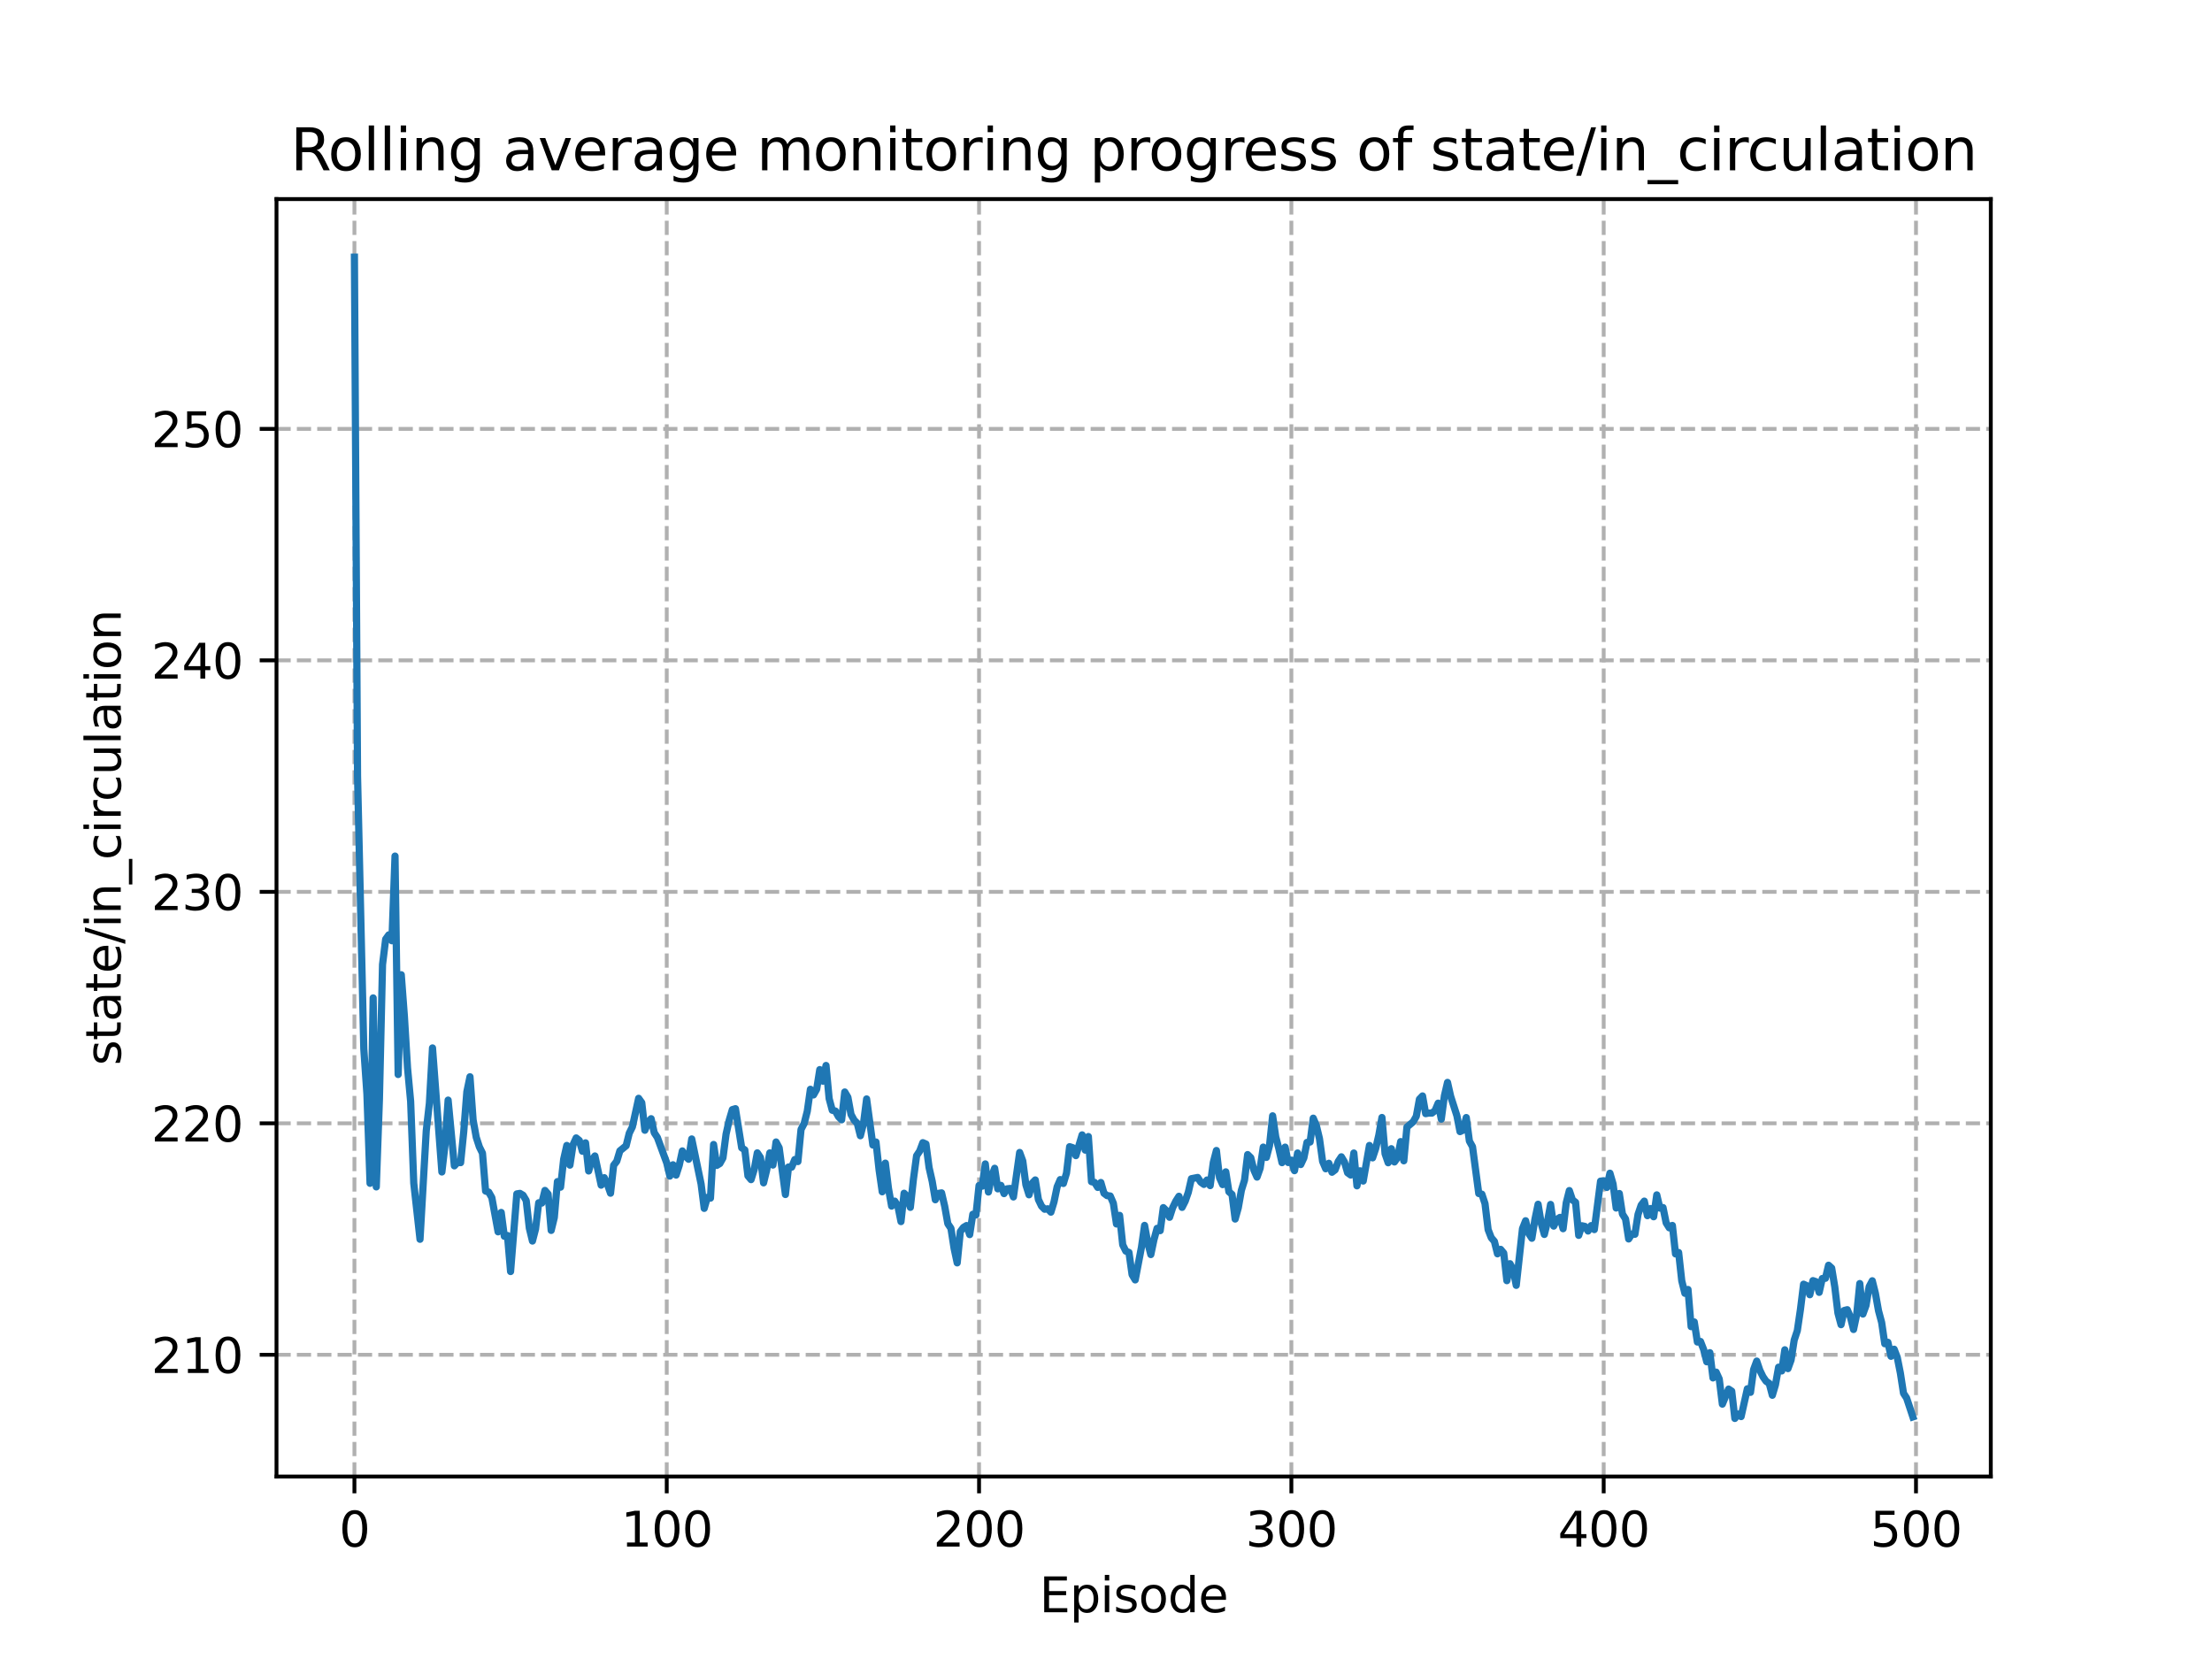 <?xml version="1.0" encoding="utf-8" standalone="no"?>
<!DOCTYPE svg PUBLIC "-//W3C//DTD SVG 1.1//EN"
  "http://www.w3.org/Graphics/SVG/1.1/DTD/svg11.dtd">
<svg xmlns:xlink="http://www.w3.org/1999/xlink" width="460.8pt" height="345.6pt" viewBox="0 0 460.8 345.6" xmlns="http://www.w3.org/2000/svg" version="1.1">
 <defs>
  <style type="text/css">*{stroke-linejoin: round; stroke-linecap: butt}</style>
 </defs>
 <g id="figure_1">
  <g id="patch_1">
   <path d="M 0 345.6 
L 460.8 345.6 
L 460.8 0 
L 0 0 
L 0 345.6 
z
" style="fill: none"/>
  </g>
  <g id="axes_1">
   <g id="patch_2">
    <path d="M 57.6 307.584 
L 414.72 307.584 
L 414.72 41.472 
L 57.6 41.472 
L 57.6 307.584 
z
" style="fill: none"/>
   </g>
   <g id="matplotlib.axis_1">
    <g id="xtick_1">
     <g id="line2d_1">
      <path d="M 73.833 307.584 
L 73.833 41.472 
" clip-path="url(#p9c04d3ddc4)" style="fill: none; stroke-dasharray: 2.96,1.28; stroke-dashoffset: 0; stroke: #b0b0b0; stroke-width: 0.8"/>
     </g>
     <g id="line2d_2">
      <defs>
       <path id="m096f7314a6" d="M 0 0 
L 0 3.5 
" style="stroke: #000000; stroke-width: 0.8"/>
      </defs>
      <g>
       <use xlink:href="#m096f7314a6" x="73.833" y="307.584" style="stroke: #000000; stroke-width: 0.8"/>
      </g>
     </g>
     <g id="text_1">
      <!-- 0 -->
      <g transform="translate(70.651 322.182)scale(0.1 -0.1)">
       <defs>
        <path id="DejaVuSans-30" d="M 2034 4250 
Q 1547 4250 1301 3770 
Q 1056 3291 1056 2328 
Q 1056 1369 1301 889 
Q 1547 409 2034 409 
Q 2525 409 2770 889 
Q 3016 1369 3016 2328 
Q 3016 3291 2770 3770 
Q 2525 4250 2034 4250 
z
M 2034 4750 
Q 2819 4750 3233 4129 
Q 3647 3509 3647 2328 
Q 3647 1150 3233 529 
Q 2819 -91 2034 -91 
Q 1250 -91 836 529 
Q 422 1150 422 2328 
Q 422 3509 836 4129 
Q 1250 4750 2034 4750 
z
" transform="scale(0.016)"/>
       </defs>
       <use xlink:href="#DejaVuSans-30"/>
      </g>
     </g>
    </g>
    <g id="xtick_2">
     <g id="line2d_3">
      <path d="M 138.894 307.584 
L 138.894 41.472 
" clip-path="url(#p9c04d3ddc4)" style="fill: none; stroke-dasharray: 2.96,1.28; stroke-dashoffset: 0; stroke: #b0b0b0; stroke-width: 0.8"/>
     </g>
     <g id="line2d_4">
      <g>
       <use xlink:href="#m096f7314a6" x="138.894" y="307.584" style="stroke: #000000; stroke-width: 0.8"/>
      </g>
     </g>
     <g id="text_2">
      <!-- 100 -->
      <g transform="translate(129.35 322.182)scale(0.1 -0.1)">
       <defs>
        <path id="DejaVuSans-31" d="M 794 531 
L 1825 531 
L 1825 4091 
L 703 3866 
L 703 4441 
L 1819 4666 
L 2450 4666 
L 2450 531 
L 3481 531 
L 3481 0 
L 794 0 
L 794 531 
z
" transform="scale(0.016)"/>
       </defs>
       <use xlink:href="#DejaVuSans-31"/>
       <use xlink:href="#DejaVuSans-30" x="63.623"/>
       <use xlink:href="#DejaVuSans-30" x="127.246"/>
      </g>
     </g>
    </g>
    <g id="xtick_3">
     <g id="line2d_5">
      <path d="M 203.955 307.584 
L 203.955 41.472 
" clip-path="url(#p9c04d3ddc4)" style="fill: none; stroke-dasharray: 2.96,1.28; stroke-dashoffset: 0; stroke: #b0b0b0; stroke-width: 0.8"/>
     </g>
     <g id="line2d_6">
      <g>
       <use xlink:href="#m096f7314a6" x="203.955" y="307.584" style="stroke: #000000; stroke-width: 0.8"/>
      </g>
     </g>
     <g id="text_3">
      <!-- 200 -->
      <g transform="translate(194.411 322.182)scale(0.1 -0.1)">
       <defs>
        <path id="DejaVuSans-32" d="M 1228 531 
L 3431 531 
L 3431 0 
L 469 0 
L 469 531 
Q 828 903 1448 1529 
Q 2069 2156 2228 2338 
Q 2531 2678 2651 2914 
Q 2772 3150 2772 3378 
Q 2772 3750 2511 3984 
Q 2250 4219 1831 4219 
Q 1534 4219 1204 4116 
Q 875 4013 500 3803 
L 500 4441 
Q 881 4594 1212 4672 
Q 1544 4750 1819 4750 
Q 2544 4750 2975 4387 
Q 3406 4025 3406 3419 
Q 3406 3131 3298 2873 
Q 3191 2616 2906 2266 
Q 2828 2175 2409 1742 
Q 1991 1309 1228 531 
z
" transform="scale(0.016)"/>
       </defs>
       <use xlink:href="#DejaVuSans-32"/>
       <use xlink:href="#DejaVuSans-30" x="63.623"/>
       <use xlink:href="#DejaVuSans-30" x="127.246"/>
      </g>
     </g>
    </g>
    <g id="xtick_4">
     <g id="line2d_7">
      <path d="M 269.016 307.584 
L 269.016 41.472 
" clip-path="url(#p9c04d3ddc4)" style="fill: none; stroke-dasharray: 2.96,1.28; stroke-dashoffset: 0; stroke: #b0b0b0; stroke-width: 0.8"/>
     </g>
     <g id="line2d_8">
      <g>
       <use xlink:href="#m096f7314a6" x="269.016" y="307.584" style="stroke: #000000; stroke-width: 0.8"/>
      </g>
     </g>
     <g id="text_4">
      <!-- 300 -->
      <g transform="translate(259.472 322.182)scale(0.1 -0.1)">
       <defs>
        <path id="DejaVuSans-33" d="M 2597 2516 
Q 3050 2419 3304 2112 
Q 3559 1806 3559 1356 
Q 3559 666 3084 287 
Q 2609 -91 1734 -91 
Q 1441 -91 1130 -33 
Q 819 25 488 141 
L 488 750 
Q 750 597 1062 519 
Q 1375 441 1716 441 
Q 2309 441 2620 675 
Q 2931 909 2931 1356 
Q 2931 1769 2642 2001 
Q 2353 2234 1838 2234 
L 1294 2234 
L 1294 2753 
L 1863 2753 
Q 2328 2753 2575 2939 
Q 2822 3125 2822 3475 
Q 2822 3834 2567 4026 
Q 2313 4219 1838 4219 
Q 1578 4219 1281 4162 
Q 984 4106 628 3988 
L 628 4550 
Q 988 4650 1302 4700 
Q 1616 4750 1894 4750 
Q 2613 4750 3031 4423 
Q 3450 4097 3450 3541 
Q 3450 3153 3228 2886 
Q 3006 2619 2597 2516 
z
" transform="scale(0.016)"/>
       </defs>
       <use xlink:href="#DejaVuSans-33"/>
       <use xlink:href="#DejaVuSans-30" x="63.623"/>
       <use xlink:href="#DejaVuSans-30" x="127.246"/>
      </g>
     </g>
    </g>
    <g id="xtick_5">
     <g id="line2d_9">
      <path d="M 334.077 307.584 
L 334.077 41.472 
" clip-path="url(#p9c04d3ddc4)" style="fill: none; stroke-dasharray: 2.96,1.28; stroke-dashoffset: 0; stroke: #b0b0b0; stroke-width: 0.8"/>
     </g>
     <g id="line2d_10">
      <g>
       <use xlink:href="#m096f7314a6" x="334.077" y="307.584" style="stroke: #000000; stroke-width: 0.8"/>
      </g>
     </g>
     <g id="text_5">
      <!-- 400 -->
      <g transform="translate(324.533 322.182)scale(0.1 -0.1)">
       <defs>
        <path id="DejaVuSans-34" d="M 2419 4116 
L 825 1625 
L 2419 1625 
L 2419 4116 
z
M 2253 4666 
L 3047 4666 
L 3047 1625 
L 3713 1625 
L 3713 1100 
L 3047 1100 
L 3047 0 
L 2419 0 
L 2419 1100 
L 313 1100 
L 313 1709 
L 2253 4666 
z
" transform="scale(0.016)"/>
       </defs>
       <use xlink:href="#DejaVuSans-34"/>
       <use xlink:href="#DejaVuSans-30" x="63.623"/>
       <use xlink:href="#DejaVuSans-30" x="127.246"/>
      </g>
     </g>
    </g>
    <g id="xtick_6">
     <g id="line2d_11">
      <path d="M 399.138 307.584 
L 399.138 41.472 
" clip-path="url(#p9c04d3ddc4)" style="fill: none; stroke-dasharray: 2.96,1.28; stroke-dashoffset: 0; stroke: #b0b0b0; stroke-width: 0.8"/>
     </g>
     <g id="line2d_12">
      <g>
       <use xlink:href="#m096f7314a6" x="399.138" y="307.584" style="stroke: #000000; stroke-width: 0.8"/>
      </g>
     </g>
     <g id="text_6">
      <!-- 500 -->
      <g transform="translate(389.594 322.182)scale(0.1 -0.1)">
       <defs>
        <path id="DejaVuSans-35" d="M 691 4666 
L 3169 4666 
L 3169 4134 
L 1269 4134 
L 1269 2991 
Q 1406 3038 1543 3061 
Q 1681 3084 1819 3084 
Q 2600 3084 3056 2656 
Q 3513 2228 3513 1497 
Q 3513 744 3044 326 
Q 2575 -91 1722 -91 
Q 1428 -91 1123 -41 
Q 819 9 494 109 
L 494 744 
Q 775 591 1075 516 
Q 1375 441 1709 441 
Q 2250 441 2565 725 
Q 2881 1009 2881 1497 
Q 2881 1984 2565 2268 
Q 2250 2553 1709 2553 
Q 1456 2553 1204 2497 
Q 953 2441 691 2322 
L 691 4666 
z
" transform="scale(0.016)"/>
       </defs>
       <use xlink:href="#DejaVuSans-35"/>
       <use xlink:href="#DejaVuSans-30" x="63.623"/>
       <use xlink:href="#DejaVuSans-30" x="127.246"/>
      </g>
     </g>
    </g>
    <g id="text_7">
     <!-- Episode -->
     <g transform="translate(216.523 335.861)scale(0.1 -0.1)">
      <defs>
       <path id="DejaVuSans-45" d="M 628 4666 
L 3578 4666 
L 3578 4134 
L 1259 4134 
L 1259 2753 
L 3481 2753 
L 3481 2222 
L 1259 2222 
L 1259 531 
L 3634 531 
L 3634 0 
L 628 0 
L 628 4666 
z
" transform="scale(0.016)"/>
       <path id="DejaVuSans-70" d="M 1159 525 
L 1159 -1331 
L 581 -1331 
L 581 3500 
L 1159 3500 
L 1159 2969 
Q 1341 3281 1617 3432 
Q 1894 3584 2278 3584 
Q 2916 3584 3314 3078 
Q 3713 2572 3713 1747 
Q 3713 922 3314 415 
Q 2916 -91 2278 -91 
Q 1894 -91 1617 61 
Q 1341 213 1159 525 
z
M 3116 1747 
Q 3116 2381 2855 2742 
Q 2594 3103 2138 3103 
Q 1681 3103 1420 2742 
Q 1159 2381 1159 1747 
Q 1159 1113 1420 752 
Q 1681 391 2138 391 
Q 2594 391 2855 752 
Q 3116 1113 3116 1747 
z
" transform="scale(0.016)"/>
       <path id="DejaVuSans-69" d="M 603 3500 
L 1178 3500 
L 1178 0 
L 603 0 
L 603 3500 
z
M 603 4863 
L 1178 4863 
L 1178 4134 
L 603 4134 
L 603 4863 
z
" transform="scale(0.016)"/>
       <path id="DejaVuSans-73" d="M 2834 3397 
L 2834 2853 
Q 2591 2978 2328 3040 
Q 2066 3103 1784 3103 
Q 1356 3103 1142 2972 
Q 928 2841 928 2578 
Q 928 2378 1081 2264 
Q 1234 2150 1697 2047 
L 1894 2003 
Q 2506 1872 2764 1633 
Q 3022 1394 3022 966 
Q 3022 478 2636 193 
Q 2250 -91 1575 -91 
Q 1294 -91 989 -36 
Q 684 19 347 128 
L 347 722 
Q 666 556 975 473 
Q 1284 391 1588 391 
Q 1994 391 2212 530 
Q 2431 669 2431 922 
Q 2431 1156 2273 1281 
Q 2116 1406 1581 1522 
L 1381 1569 
Q 847 1681 609 1914 
Q 372 2147 372 2553 
Q 372 3047 722 3315 
Q 1072 3584 1716 3584 
Q 2034 3584 2315 3537 
Q 2597 3491 2834 3397 
z
" transform="scale(0.016)"/>
       <path id="DejaVuSans-6f" d="M 1959 3097 
Q 1497 3097 1228 2736 
Q 959 2375 959 1747 
Q 959 1119 1226 758 
Q 1494 397 1959 397 
Q 2419 397 2687 759 
Q 2956 1122 2956 1747 
Q 2956 2369 2687 2733 
Q 2419 3097 1959 3097 
z
M 1959 3584 
Q 2709 3584 3137 3096 
Q 3566 2609 3566 1747 
Q 3566 888 3137 398 
Q 2709 -91 1959 -91 
Q 1206 -91 779 398 
Q 353 888 353 1747 
Q 353 2609 779 3096 
Q 1206 3584 1959 3584 
z
" transform="scale(0.016)"/>
       <path id="DejaVuSans-64" d="M 2906 2969 
L 2906 4863 
L 3481 4863 
L 3481 0 
L 2906 0 
L 2906 525 
Q 2725 213 2448 61 
Q 2172 -91 1784 -91 
Q 1150 -91 751 415 
Q 353 922 353 1747 
Q 353 2572 751 3078 
Q 1150 3584 1784 3584 
Q 2172 3584 2448 3432 
Q 2725 3281 2906 2969 
z
M 947 1747 
Q 947 1113 1208 752 
Q 1469 391 1925 391 
Q 2381 391 2643 752 
Q 2906 1113 2906 1747 
Q 2906 2381 2643 2742 
Q 2381 3103 1925 3103 
Q 1469 3103 1208 2742 
Q 947 2381 947 1747 
z
" transform="scale(0.016)"/>
       <path id="DejaVuSans-65" d="M 3597 1894 
L 3597 1613 
L 953 1613 
Q 991 1019 1311 708 
Q 1631 397 2203 397 
Q 2534 397 2845 478 
Q 3156 559 3463 722 
L 3463 178 
Q 3153 47 2828 -22 
Q 2503 -91 2169 -91 
Q 1331 -91 842 396 
Q 353 884 353 1716 
Q 353 2575 817 3079 
Q 1281 3584 2069 3584 
Q 2775 3584 3186 3129 
Q 3597 2675 3597 1894 
z
M 3022 2063 
Q 3016 2534 2758 2815 
Q 2500 3097 2075 3097 
Q 1594 3097 1305 2825 
Q 1016 2553 972 2059 
L 3022 2063 
z
" transform="scale(0.016)"/>
      </defs>
      <use xlink:href="#DejaVuSans-45"/>
      <use xlink:href="#DejaVuSans-70" x="63.184"/>
      <use xlink:href="#DejaVuSans-69" x="126.66"/>
      <use xlink:href="#DejaVuSans-73" x="154.443"/>
      <use xlink:href="#DejaVuSans-6f" x="206.543"/>
      <use xlink:href="#DejaVuSans-64" x="267.725"/>
      <use xlink:href="#DejaVuSans-65" x="331.201"/>
     </g>
    </g>
   </g>
   <g id="matplotlib.axis_2">
    <g id="ytick_1">
     <g id="line2d_13">
      <path d="M 57.6 282.222 
L 414.72 282.222 
" clip-path="url(#p9c04d3ddc4)" style="fill: none; stroke-dasharray: 2.96,1.28; stroke-dashoffset: 0; stroke: #b0b0b0; stroke-width: 0.8"/>
     </g>
     <g id="line2d_14">
      <defs>
       <path id="m570b09f082" d="M 0 0 
L -3.5 0 
" style="stroke: #000000; stroke-width: 0.8"/>
      </defs>
      <g>
       <use xlink:href="#m570b09f082" x="57.6" y="282.222" style="stroke: #000000; stroke-width: 0.8"/>
      </g>
     </g>
     <g id="text_8">
      <!-- 210 -->
      <g transform="translate(31.512 286.021)scale(0.1 -0.1)">
       <use xlink:href="#DejaVuSans-32"/>
       <use xlink:href="#DejaVuSans-31" x="63.623"/>
       <use xlink:href="#DejaVuSans-30" x="127.246"/>
      </g>
     </g>
    </g>
    <g id="ytick_2">
     <g id="line2d_15">
      <path d="M 57.6 234.003 
L 414.72 234.003 
" clip-path="url(#p9c04d3ddc4)" style="fill: none; stroke-dasharray: 2.96,1.28; stroke-dashoffset: 0; stroke: #b0b0b0; stroke-width: 0.8"/>
     </g>
     <g id="line2d_16">
      <g>
       <use xlink:href="#m570b09f082" x="57.6" y="234.003" style="stroke: #000000; stroke-width: 0.8"/>
      </g>
     </g>
     <g id="text_9">
      <!-- 220 -->
      <g transform="translate(31.512 237.802)scale(0.1 -0.1)">
       <use xlink:href="#DejaVuSans-32"/>
       <use xlink:href="#DejaVuSans-32" x="63.623"/>
       <use xlink:href="#DejaVuSans-30" x="127.246"/>
      </g>
     </g>
    </g>
    <g id="ytick_3">
     <g id="line2d_17">
      <path d="M 57.6 185.784 
L 414.72 185.784 
" clip-path="url(#p9c04d3ddc4)" style="fill: none; stroke-dasharray: 2.96,1.28; stroke-dashoffset: 0; stroke: #b0b0b0; stroke-width: 0.8"/>
     </g>
     <g id="line2d_18">
      <g>
       <use xlink:href="#m570b09f082" x="57.6" y="185.784" style="stroke: #000000; stroke-width: 0.8"/>
      </g>
     </g>
     <g id="text_10">
      <!-- 230 -->
      <g transform="translate(31.512 189.583)scale(0.1 -0.1)">
       <use xlink:href="#DejaVuSans-32"/>
       <use xlink:href="#DejaVuSans-33" x="63.623"/>
       <use xlink:href="#DejaVuSans-30" x="127.246"/>
      </g>
     </g>
    </g>
    <g id="ytick_4">
     <g id="line2d_19">
      <path d="M 57.6 137.565 
L 414.72 137.565 
" clip-path="url(#p9c04d3ddc4)" style="fill: none; stroke-dasharray: 2.96,1.28; stroke-dashoffset: 0; stroke: #b0b0b0; stroke-width: 0.8"/>
     </g>
     <g id="line2d_20">
      <g>
       <use xlink:href="#m570b09f082" x="57.6" y="137.565" style="stroke: #000000; stroke-width: 0.8"/>
      </g>
     </g>
     <g id="text_11">
      <!-- 240 -->
      <g transform="translate(31.512 141.364)scale(0.1 -0.1)">
       <use xlink:href="#DejaVuSans-32"/>
       <use xlink:href="#DejaVuSans-34" x="63.623"/>
       <use xlink:href="#DejaVuSans-30" x="127.246"/>
      </g>
     </g>
    </g>
    <g id="ytick_5">
     <g id="line2d_21">
      <path d="M 57.6 89.346 
L 414.72 89.346 
" clip-path="url(#p9c04d3ddc4)" style="fill: none; stroke-dasharray: 2.96,1.28; stroke-dashoffset: 0; stroke: #b0b0b0; stroke-width: 0.8"/>
     </g>
     <g id="line2d_22">
      <g>
       <use xlink:href="#m570b09f082" x="57.6" y="89.346" style="stroke: #000000; stroke-width: 0.8"/>
      </g>
     </g>
     <g id="text_12">
      <!-- 250 -->
      <g transform="translate(31.512 93.146)scale(0.1 -0.1)">
       <use xlink:href="#DejaVuSans-32"/>
       <use xlink:href="#DejaVuSans-35" x="63.623"/>
       <use xlink:href="#DejaVuSans-30" x="127.246"/>
      </g>
     </g>
    </g>
    <g id="text_13">
     <!-- state/in_circulation -->
     <g transform="translate(25.155 221.965)rotate(-90)scale(0.1 -0.1)">
      <defs>
       <path id="DejaVuSans-74" d="M 1172 4494 
L 1172 3500 
L 2356 3500 
L 2356 3053 
L 1172 3053 
L 1172 1153 
Q 1172 725 1289 603 
Q 1406 481 1766 481 
L 2356 481 
L 2356 0 
L 1766 0 
Q 1100 0 847 248 
Q 594 497 594 1153 
L 594 3053 
L 172 3053 
L 172 3500 
L 594 3500 
L 594 4494 
L 1172 4494 
z
" transform="scale(0.016)"/>
       <path id="DejaVuSans-61" d="M 2194 1759 
Q 1497 1759 1228 1600 
Q 959 1441 959 1056 
Q 959 750 1161 570 
Q 1363 391 1709 391 
Q 2188 391 2477 730 
Q 2766 1069 2766 1631 
L 2766 1759 
L 2194 1759 
z
M 3341 1997 
L 3341 0 
L 2766 0 
L 2766 531 
Q 2569 213 2275 61 
Q 1981 -91 1556 -91 
Q 1019 -91 701 211 
Q 384 513 384 1019 
Q 384 1609 779 1909 
Q 1175 2209 1959 2209 
L 2766 2209 
L 2766 2266 
Q 2766 2663 2505 2880 
Q 2244 3097 1772 3097 
Q 1472 3097 1187 3025 
Q 903 2953 641 2809 
L 641 3341 
Q 956 3463 1253 3523 
Q 1550 3584 1831 3584 
Q 2591 3584 2966 3190 
Q 3341 2797 3341 1997 
z
" transform="scale(0.016)"/>
       <path id="DejaVuSans-2f" d="M 1625 4666 
L 2156 4666 
L 531 -594 
L 0 -594 
L 1625 4666 
z
" transform="scale(0.016)"/>
       <path id="DejaVuSans-6e" d="M 3513 2113 
L 3513 0 
L 2938 0 
L 2938 2094 
Q 2938 2591 2744 2837 
Q 2550 3084 2163 3084 
Q 1697 3084 1428 2787 
Q 1159 2491 1159 1978 
L 1159 0 
L 581 0 
L 581 3500 
L 1159 3500 
L 1159 2956 
Q 1366 3272 1645 3428 
Q 1925 3584 2291 3584 
Q 2894 3584 3203 3211 
Q 3513 2838 3513 2113 
z
" transform="scale(0.016)"/>
       <path id="DejaVuSans-5f" d="M 3263 -1063 
L 3263 -1509 
L -63 -1509 
L -63 -1063 
L 3263 -1063 
z
" transform="scale(0.016)"/>
       <path id="DejaVuSans-63" d="M 3122 3366 
L 3122 2828 
Q 2878 2963 2633 3030 
Q 2388 3097 2138 3097 
Q 1578 3097 1268 2742 
Q 959 2388 959 1747 
Q 959 1106 1268 751 
Q 1578 397 2138 397 
Q 2388 397 2633 464 
Q 2878 531 3122 666 
L 3122 134 
Q 2881 22 2623 -34 
Q 2366 -91 2075 -91 
Q 1284 -91 818 406 
Q 353 903 353 1747 
Q 353 2603 823 3093 
Q 1294 3584 2113 3584 
Q 2378 3584 2631 3529 
Q 2884 3475 3122 3366 
z
" transform="scale(0.016)"/>
       <path id="DejaVuSans-72" d="M 2631 2963 
Q 2534 3019 2420 3045 
Q 2306 3072 2169 3072 
Q 1681 3072 1420 2755 
Q 1159 2438 1159 1844 
L 1159 0 
L 581 0 
L 581 3500 
L 1159 3500 
L 1159 2956 
Q 1341 3275 1631 3429 
Q 1922 3584 2338 3584 
Q 2397 3584 2469 3576 
Q 2541 3569 2628 3553 
L 2631 2963 
z
" transform="scale(0.016)"/>
       <path id="DejaVuSans-75" d="M 544 1381 
L 544 3500 
L 1119 3500 
L 1119 1403 
Q 1119 906 1312 657 
Q 1506 409 1894 409 
Q 2359 409 2629 706 
Q 2900 1003 2900 1516 
L 2900 3500 
L 3475 3500 
L 3475 0 
L 2900 0 
L 2900 538 
Q 2691 219 2414 64 
Q 2138 -91 1772 -91 
Q 1169 -91 856 284 
Q 544 659 544 1381 
z
M 1991 3584 
L 1991 3584 
z
" transform="scale(0.016)"/>
       <path id="DejaVuSans-6c" d="M 603 4863 
L 1178 4863 
L 1178 0 
L 603 0 
L 603 4863 
z
" transform="scale(0.016)"/>
      </defs>
      <use xlink:href="#DejaVuSans-73"/>
      <use xlink:href="#DejaVuSans-74" x="52.1"/>
      <use xlink:href="#DejaVuSans-61" x="91.309"/>
      <use xlink:href="#DejaVuSans-74" x="152.588"/>
      <use xlink:href="#DejaVuSans-65" x="191.797"/>
      <use xlink:href="#DejaVuSans-2f" x="253.32"/>
      <use xlink:href="#DejaVuSans-69" x="287.012"/>
      <use xlink:href="#DejaVuSans-6e" x="314.795"/>
      <use xlink:href="#DejaVuSans-5f" x="378.174"/>
      <use xlink:href="#DejaVuSans-63" x="428.174"/>
      <use xlink:href="#DejaVuSans-69" x="483.154"/>
      <use xlink:href="#DejaVuSans-72" x="510.938"/>
      <use xlink:href="#DejaVuSans-63" x="549.801"/>
      <use xlink:href="#DejaVuSans-75" x="604.781"/>
      <use xlink:href="#DejaVuSans-6c" x="668.16"/>
      <use xlink:href="#DejaVuSans-61" x="695.943"/>
      <use xlink:href="#DejaVuSans-74" x="757.223"/>
      <use xlink:href="#DejaVuSans-69" x="796.432"/>
      <use xlink:href="#DejaVuSans-6f" x="824.215"/>
      <use xlink:href="#DejaVuSans-6e" x="885.396"/>
     </g>
    </g>
   </g>
   <g id="line2d_23">
    <path d="M 73.833 53.568 
L 74.483 161.675 
L 75.785 218.476 
L 76.435 227.908 
L 77.086 246.508 
L 77.736 207.882 
L 78.387 247.251 
L 79.038 229.052 
L 79.688 200.934 
L 80.339 195.656 
L 80.989 194.753 
L 81.64 195.977 
L 82.291 178.338 
L 82.941 223.838 
L 83.592 203.058 
L 84.242 211.726 
L 84.893 222.425 
L 85.544 229.435 
L 86.194 246.472 
L 87.496 258.165 
L 88.797 235.558 
L 89.447 229.837 
L 90.098 218.306 
L 92.05 244.145 
L 92.7 238.561 
L 93.351 229.172 
L 94.652 242.869 
L 95.303 242.146 
L 95.953 242.206 
L 96.604 235.768 
L 97.255 227.429 
L 97.905 224.311 
L 98.556 233.288 
L 99.207 236.913 
L 99.857 238.912 
L 100.508 240.228 
L 101.158 248.119 
L 101.809 248.335 
L 102.46 249.489 
L 103.761 256.61 
L 104.411 252.573 
L 105.062 257.536 
L 105.713 257.375 
L 106.363 264.884 
L 107.664 248.71 
L 108.315 248.601 
L 108.966 248.991 
L 109.616 250.086 
L 110.267 255.843 
L 110.918 258.531 
L 111.568 256.015 
L 112.219 250.561 
L 112.869 250.622 
L 113.52 247.989 
L 114.171 248.735 
L 114.821 256.315 
L 115.472 253.633 
L 116.122 246.15 
L 116.773 247.308 
L 117.424 241.477 
L 118.074 238.618 
L 118.725 242.719 
L 119.375 238.478 
L 120.026 237.051 
L 120.677 237.578 
L 121.327 239.826 
L 121.978 238.076 
L 122.629 243.935 
L 123.279 241.71 
L 123.93 240.81 
L 125.231 246.892 
L 125.882 245.332 
L 126.532 246.713 
L 127.183 248.57 
L 127.833 242.753 
L 128.484 241.91 
L 129.135 239.741 
L 130.436 238.675 
L 131.086 236.065 
L 131.737 234.745 
L 133.038 228.797 
L 133.689 229.71 
L 134.339 235.451 
L 134.99 233.832 
L 135.641 233.046 
L 136.291 235.968 
L 136.942 236.958 
L 138.894 242.266 
L 139.544 244.999 
L 140.195 242.646 
L 140.846 244.791 
L 141.496 242.757 
L 142.147 239.759 
L 142.797 240.861 
L 143.448 241.494 
L 144.099 237.265 
L 146.05 246.65 
L 146.701 251.728 
L 147.352 249.436 
L 148.002 249.598 
L 148.653 238.418 
L 149.304 242.78 
L 149.954 242.385 
L 150.605 241.218 
L 151.255 236.247 
L 151.906 233.361 
L 152.557 231.156 
L 153.207 230.961 
L 154.508 239.11 
L 155.159 239.543 
L 155.81 244.956 
L 156.46 245.738 
L 157.111 243.648 
L 157.761 240.161 
L 158.412 241.134 
L 159.063 246.409 
L 159.713 243.738 
L 160.364 240.168 
L 161.015 242.701 
L 161.665 237.896 
L 162.316 239.113 
L 163.617 248.838 
L 164.268 243.101 
L 164.918 243.138 
L 165.569 241.549 
L 166.219 241.976 
L 166.87 235.282 
L 167.521 234.037 
L 168.171 231.489 
L 168.822 226.919 
L 169.472 228.092 
L 170.123 226.921 
L 170.774 222.819 
L 171.424 225.229 
L 172.075 221.957 
L 172.725 228.854 
L 173.376 231.287 
L 174.027 231.444 
L 174.677 232.635 
L 175.328 233.279 
L 175.979 227.48 
L 176.629 228.578 
L 177.28 232.149 
L 177.93 233.347 
L 178.581 234.006 
L 179.232 236.597 
L 179.882 234.033 
L 180.533 228.932 
L 181.834 238.527 
L 182.485 237.899 
L 183.135 243.762 
L 183.786 248.273 
L 184.436 242.3 
L 185.087 247.577 
L 185.738 251.253 
L 186.388 250.215 
L 187.039 251.237 
L 187.69 254.482 
L 188.34 248.576 
L 188.991 249.236 
L 189.641 251.516 
L 190.292 245.583 
L 190.943 240.761 
L 191.593 239.781 
L 192.244 238.037 
L 192.894 238.324 
L 193.545 243.225 
L 194.196 246.098 
L 194.846 249.93 
L 195.497 248.609 
L 196.147 248.498 
L 196.798 251.287 
L 197.449 254.921 
L 198.099 255.887 
L 198.75 260.045 
L 199.401 263.081 
L 200.051 256.568 
L 200.702 255.696 
L 201.352 255.305 
L 202.003 257.192 
L 202.654 252.954 
L 203.304 253.098 
L 203.955 246.962 
L 204.605 247.1 
L 205.256 242.464 
L 205.907 248.318 
L 206.557 245.105 
L 207.208 243.376 
L 207.858 247.66 
L 208.509 246.935 
L 209.16 248.652 
L 209.81 247.651 
L 210.461 247.58 
L 211.112 249.347 
L 212.413 240.079 
L 213.063 241.855 
L 213.714 246.819 
L 214.365 248.902 
L 215.015 246.486 
L 215.666 245.805 
L 216.316 249.883 
L 216.967 251.253 
L 217.618 251.906 
L 218.268 251.815 
L 218.919 252.514 
L 219.569 250.378 
L 220.22 247.243 
L 220.871 245.73 
L 221.521 246.538 
L 222.172 244.378 
L 222.822 238.876 
L 223.473 239.086 
L 224.124 240.739 
L 225.425 236.417 
L 226.076 239.59 
L 226.726 236.762 
L 227.377 246.166 
L 228.027 246.321 
L 228.678 247.36 
L 229.329 246.336 
L 229.979 248.579 
L 230.63 249.071 
L 231.28 249.144 
L 231.931 250.653 
L 232.582 254.977 
L 233.232 253.183 
L 233.883 259.32 
L 234.533 260.632 
L 235.184 260.904 
L 235.835 265.539 
L 236.485 266.629 
L 237.787 259.822 
L 238.437 255.273 
L 239.088 258.829 
L 239.738 261.348 
L 240.389 258.247 
L 241.04 255.885 
L 241.69 256.366 
L 242.341 251.572 
L 242.991 252.208 
L 243.642 253.583 
L 244.293 251.568 
L 244.943 250.227 
L 245.594 249.207 
L 246.244 251.52 
L 246.895 250.24 
L 247.546 248.38 
L 248.196 245.542 
L 249.498 245.286 
L 250.148 246.27 
L 250.799 246.734 
L 251.449 245.816 
L 252.1 246.986 
L 252.751 242.17 
L 253.401 239.668 
L 254.052 245.339 
L 254.702 246.778 
L 255.353 244.117 
L 256.004 248.262 
L 256.654 248.827 
L 257.305 253.948 
L 257.955 251.622 
L 258.606 247.947 
L 259.257 245.853 
L 259.907 240.52 
L 260.558 241.162 
L 261.208 243.757 
L 261.859 245.212 
L 262.51 243.379 
L 263.16 238.965 
L 263.811 241.109 
L 264.462 238.642 
L 265.112 232.447 
L 265.763 236.842 
L 266.413 239.304 
L 267.064 242.206 
L 267.715 238.969 
L 268.365 242.18 
L 269.016 241.684 
L 269.666 243.872 
L 270.317 240.189 
L 270.968 242.597 
L 271.618 241.21 
L 272.269 237.983 
L 272.919 237.905 
L 273.57 232.936 
L 274.221 234.481 
L 274.871 237.196 
L 275.522 241.944 
L 276.173 243.479 
L 276.823 242.332 
L 277.474 244.198 
L 278.124 243.704 
L 278.775 241.957 
L 279.426 240.983 
L 280.076 242.069 
L 280.727 244.307 
L 281.377 244.776 
L 282.028 240.195 
L 282.679 247.028 
L 283.329 243.897 
L 283.98 246.033 
L 285.281 238.62 
L 285.932 241.204 
L 286.582 239.26 
L 287.233 236.466 
L 287.884 232.795 
L 288.534 240.348 
L 289.185 242.225 
L 289.835 239.296 
L 290.486 242.056 
L 291.137 241.142 
L 291.787 237.814 
L 292.438 241.814 
L 293.088 234.794 
L 294.39 233.692 
L 295.04 232.551 
L 295.691 228.983 
L 296.341 228.303 
L 296.992 231.99 
L 297.643 231.869 
L 298.293 231.881 
L 298.944 231.36 
L 299.595 229.811 
L 300.245 233.143 
L 300.896 228.262 
L 301.546 225.485 
L 302.197 228.366 
L 303.498 232.427 
L 304.149 235.734 
L 304.799 235.423 
L 305.45 232.808 
L 306.101 237.708 
L 306.751 238.882 
L 308.052 248.632 
L 308.703 248.767 
L 309.354 250.742 
L 310.004 256.155 
L 310.655 257.838 
L 311.305 258.595 
L 311.956 261.193 
L 312.607 260.263 
L 313.257 261.044 
L 313.908 266.787 
L 314.559 263.25 
L 315.209 264.452 
L 315.86 267.763 
L 317.161 255.95 
L 317.812 254.305 
L 318.462 256.965 
L 319.113 257.952 
L 319.763 253.965 
L 320.414 250.868 
L 321.065 254.852 
L 321.715 257.157 
L 322.366 254.477 
L 323.016 250.907 
L 323.667 255.417 
L 324.318 254.05 
L 324.968 253.604 
L 325.619 255.963 
L 326.27 250.584 
L 326.92 248.019 
L 327.571 249.968 
L 328.221 250.465 
L 328.872 257.345 
L 329.523 255.342 
L 330.173 255.484 
L 330.824 256.445 
L 331.474 255.316 
L 332.125 256.145 
L 333.426 246.053 
L 334.077 245.99 
L 334.727 247.37 
L 335.378 244.401 
L 336.029 246.635 
L 336.679 251.653 
L 337.33 248.626 
L 337.981 252.905 
L 338.631 253.934 
L 339.282 258.097 
L 339.932 257.075 
L 340.583 257.123 
L 341.234 252.978 
L 341.884 251.055 
L 342.535 250.216 
L 343.185 253.247 
L 343.836 251.767 
L 344.487 253.473 
L 345.137 248.915 
L 345.788 251.673 
L 346.438 251.555 
L 347.089 254.743 
L 347.74 255.778 
L 348.39 255.283 
L 349.041 261.215 
L 349.691 260.915 
L 350.342 266.819 
L 350.993 269.419 
L 351.643 268.624 
L 352.294 276.365 
L 352.945 275.385 
L 353.595 279.567 
L 354.246 279.453 
L 354.896 281.12 
L 355.547 283.686 
L 356.198 281.789 
L 356.848 287.046 
L 357.499 285.834 
L 358.149 287.263 
L 358.8 292.505 
L 360.101 289.371 
L 360.752 289.802 
L 361.402 295.488 
L 362.053 294.56 
L 362.704 295.102 
L 364.005 289.31 
L 364.656 290.053 
L 365.306 285.309 
L 365.957 283.54 
L 366.607 285.456 
L 367.258 286.797 
L 367.909 287.737 
L 368.559 288.183 
L 369.21 290.658 
L 369.86 288.478 
L 370.511 284.81 
L 371.162 285.594 
L 371.812 281.188 
L 372.463 285.108 
L 373.113 283.317 
L 373.764 279.165 
L 374.415 277.199 
L 375.065 272.785 
L 375.716 267.522 
L 376.367 267.819 
L 377.017 269.715 
L 377.668 266.78 
L 378.318 267.004 
L 378.969 269.221 
L 379.62 266.333 
L 380.27 266.292 
L 380.921 263.572 
L 381.571 264.165 
L 382.222 268.101 
L 382.873 273.528 
L 383.523 275.954 
L 384.174 273.001 
L 384.824 272.833 
L 385.475 274.367 
L 386.126 276.956 
L 386.776 273.866 
L 387.427 267.388 
L 388.078 273.74 
L 388.728 271.948 
L 389.379 268.039 
L 390.029 266.81 
L 390.68 269.424 
L 391.331 273.06 
L 391.981 275.491 
L 392.632 279.926 
L 393.282 279.622 
L 393.933 282.541 
L 394.584 281.068 
L 395.234 282.766 
L 395.885 286.047 
L 396.535 290.249 
L 397.186 291.241 
L 398.487 295.173 
L 398.487 295.173 
" clip-path="url(#p9c04d3ddc4)" style="fill: none; stroke: #1f77b4; stroke-width: 1.5; stroke-linecap: square"/>
   </g>
   <g id="patch_3">
    <path d="M 57.6 307.584 
L 57.6 41.472 
" style="fill: none; stroke: #000000; stroke-width: 0.8; stroke-linejoin: miter; stroke-linecap: square"/>
   </g>
   <g id="patch_4">
    <path d="M 414.72 307.584 
L 414.72 41.472 
" style="fill: none; stroke: #000000; stroke-width: 0.8; stroke-linejoin: miter; stroke-linecap: square"/>
   </g>
   <g id="patch_5">
    <path d="M 57.6 307.584 
L 414.72 307.584 
" style="fill: none; stroke: #000000; stroke-width: 0.8; stroke-linejoin: miter; stroke-linecap: square"/>
   </g>
   <g id="patch_6">
    <path d="M 57.6 41.472 
L 414.72 41.472 
" style="fill: none; stroke: #000000; stroke-width: 0.8; stroke-linejoin: miter; stroke-linecap: square"/>
   </g>
   <g id="text_14">
    <!-- Rolling average monitoring progress of state/in_circulation -->
    <g transform="translate(60.521 35.472)scale(0.12 -0.12)">
     <defs>
      <path id="DejaVuSans-52" d="M 2841 2188 
Q 3044 2119 3236 1894 
Q 3428 1669 3622 1275 
L 4263 0 
L 3584 0 
L 2988 1197 
Q 2756 1666 2539 1819 
Q 2322 1972 1947 1972 
L 1259 1972 
L 1259 0 
L 628 0 
L 628 4666 
L 2053 4666 
Q 2853 4666 3247 4331 
Q 3641 3997 3641 3322 
Q 3641 2881 3436 2590 
Q 3231 2300 2841 2188 
z
M 1259 4147 
L 1259 2491 
L 2053 2491 
Q 2509 2491 2742 2702 
Q 2975 2913 2975 3322 
Q 2975 3731 2742 3939 
Q 2509 4147 2053 4147 
L 1259 4147 
z
" transform="scale(0.016)"/>
      <path id="DejaVuSans-67" d="M 2906 1791 
Q 2906 2416 2648 2759 
Q 2391 3103 1925 3103 
Q 1463 3103 1205 2759 
Q 947 2416 947 1791 
Q 947 1169 1205 825 
Q 1463 481 1925 481 
Q 2391 481 2648 825 
Q 2906 1169 2906 1791 
z
M 3481 434 
Q 3481 -459 3084 -895 
Q 2688 -1331 1869 -1331 
Q 1566 -1331 1297 -1286 
Q 1028 -1241 775 -1147 
L 775 -588 
Q 1028 -725 1275 -790 
Q 1522 -856 1778 -856 
Q 2344 -856 2625 -561 
Q 2906 -266 2906 331 
L 2906 616 
Q 2728 306 2450 153 
Q 2172 0 1784 0 
Q 1141 0 747 490 
Q 353 981 353 1791 
Q 353 2603 747 3093 
Q 1141 3584 1784 3584 
Q 2172 3584 2450 3431 
Q 2728 3278 2906 2969 
L 2906 3500 
L 3481 3500 
L 3481 434 
z
" transform="scale(0.016)"/>
      <path id="DejaVuSans-20" transform="scale(0.016)"/>
      <path id="DejaVuSans-76" d="M 191 3500 
L 800 3500 
L 1894 563 
L 2988 3500 
L 3597 3500 
L 2284 0 
L 1503 0 
L 191 3500 
z
" transform="scale(0.016)"/>
      <path id="DejaVuSans-6d" d="M 3328 2828 
Q 3544 3216 3844 3400 
Q 4144 3584 4550 3584 
Q 5097 3584 5394 3201 
Q 5691 2819 5691 2113 
L 5691 0 
L 5113 0 
L 5113 2094 
Q 5113 2597 4934 2840 
Q 4756 3084 4391 3084 
Q 3944 3084 3684 2787 
Q 3425 2491 3425 1978 
L 3425 0 
L 2847 0 
L 2847 2094 
Q 2847 2600 2669 2842 
Q 2491 3084 2119 3084 
Q 1678 3084 1418 2786 
Q 1159 2488 1159 1978 
L 1159 0 
L 581 0 
L 581 3500 
L 1159 3500 
L 1159 2956 
Q 1356 3278 1631 3431 
Q 1906 3584 2284 3584 
Q 2666 3584 2933 3390 
Q 3200 3197 3328 2828 
z
" transform="scale(0.016)"/>
      <path id="DejaVuSans-66" d="M 2375 4863 
L 2375 4384 
L 1825 4384 
Q 1516 4384 1395 4259 
Q 1275 4134 1275 3809 
L 1275 3500 
L 2222 3500 
L 2222 3053 
L 1275 3053 
L 1275 0 
L 697 0 
L 697 3053 
L 147 3053 
L 147 3500 
L 697 3500 
L 697 3744 
Q 697 4328 969 4595 
Q 1241 4863 1831 4863 
L 2375 4863 
z
" transform="scale(0.016)"/>
     </defs>
     <use xlink:href="#DejaVuSans-52"/>
     <use xlink:href="#DejaVuSans-6f" x="64.982"/>
     <use xlink:href="#DejaVuSans-6c" x="126.164"/>
     <use xlink:href="#DejaVuSans-6c" x="153.947"/>
     <use xlink:href="#DejaVuSans-69" x="181.73"/>
     <use xlink:href="#DejaVuSans-6e" x="209.514"/>
     <use xlink:href="#DejaVuSans-67" x="272.893"/>
     <use xlink:href="#DejaVuSans-20" x="336.369"/>
     <use xlink:href="#DejaVuSans-61" x="368.156"/>
     <use xlink:href="#DejaVuSans-76" x="429.436"/>
     <use xlink:href="#DejaVuSans-65" x="488.615"/>
     <use xlink:href="#DejaVuSans-72" x="550.139"/>
     <use xlink:href="#DejaVuSans-61" x="591.252"/>
     <use xlink:href="#DejaVuSans-67" x="652.531"/>
     <use xlink:href="#DejaVuSans-65" x="716.008"/>
     <use xlink:href="#DejaVuSans-20" x="777.531"/>
     <use xlink:href="#DejaVuSans-6d" x="809.318"/>
     <use xlink:href="#DejaVuSans-6f" x="906.73"/>
     <use xlink:href="#DejaVuSans-6e" x="967.912"/>
     <use xlink:href="#DejaVuSans-69" x="1031.291"/>
     <use xlink:href="#DejaVuSans-74" x="1059.074"/>
     <use xlink:href="#DejaVuSans-6f" x="1098.283"/>
     <use xlink:href="#DejaVuSans-72" x="1159.465"/>
     <use xlink:href="#DejaVuSans-69" x="1200.578"/>
     <use xlink:href="#DejaVuSans-6e" x="1228.361"/>
     <use xlink:href="#DejaVuSans-67" x="1291.74"/>
     <use xlink:href="#DejaVuSans-20" x="1355.217"/>
     <use xlink:href="#DejaVuSans-70" x="1387.004"/>
     <use xlink:href="#DejaVuSans-72" x="1450.48"/>
     <use xlink:href="#DejaVuSans-6f" x="1489.344"/>
     <use xlink:href="#DejaVuSans-67" x="1550.525"/>
     <use xlink:href="#DejaVuSans-72" x="1614.002"/>
     <use xlink:href="#DejaVuSans-65" x="1652.865"/>
     <use xlink:href="#DejaVuSans-73" x="1714.389"/>
     <use xlink:href="#DejaVuSans-73" x="1766.488"/>
     <use xlink:href="#DejaVuSans-20" x="1818.588"/>
     <use xlink:href="#DejaVuSans-6f" x="1850.375"/>
     <use xlink:href="#DejaVuSans-66" x="1911.557"/>
     <use xlink:href="#DejaVuSans-20" x="1946.762"/>
     <use xlink:href="#DejaVuSans-73" x="1978.549"/>
     <use xlink:href="#DejaVuSans-74" x="2030.648"/>
     <use xlink:href="#DejaVuSans-61" x="2069.857"/>
     <use xlink:href="#DejaVuSans-74" x="2131.137"/>
     <use xlink:href="#DejaVuSans-65" x="2170.346"/>
     <use xlink:href="#DejaVuSans-2f" x="2231.869"/>
     <use xlink:href="#DejaVuSans-69" x="2265.561"/>
     <use xlink:href="#DejaVuSans-6e" x="2293.344"/>
     <use xlink:href="#DejaVuSans-5f" x="2356.723"/>
     <use xlink:href="#DejaVuSans-63" x="2406.723"/>
     <use xlink:href="#DejaVuSans-69" x="2461.703"/>
     <use xlink:href="#DejaVuSans-72" x="2489.486"/>
     <use xlink:href="#DejaVuSans-63" x="2528.35"/>
     <use xlink:href="#DejaVuSans-75" x="2583.33"/>
     <use xlink:href="#DejaVuSans-6c" x="2646.709"/>
     <use xlink:href="#DejaVuSans-61" x="2674.492"/>
     <use xlink:href="#DejaVuSans-74" x="2735.771"/>
     <use xlink:href="#DejaVuSans-69" x="2774.98"/>
     <use xlink:href="#DejaVuSans-6f" x="2802.764"/>
     <use xlink:href="#DejaVuSans-6e" x="2863.945"/>
    </g>
   </g>
  </g>
 </g>
 <defs>
  <clipPath id="p9c04d3ddc4">
   <rect x="57.6" y="41.472" width="357.12" height="266.112"/>
  </clipPath>
 </defs>
</svg>
